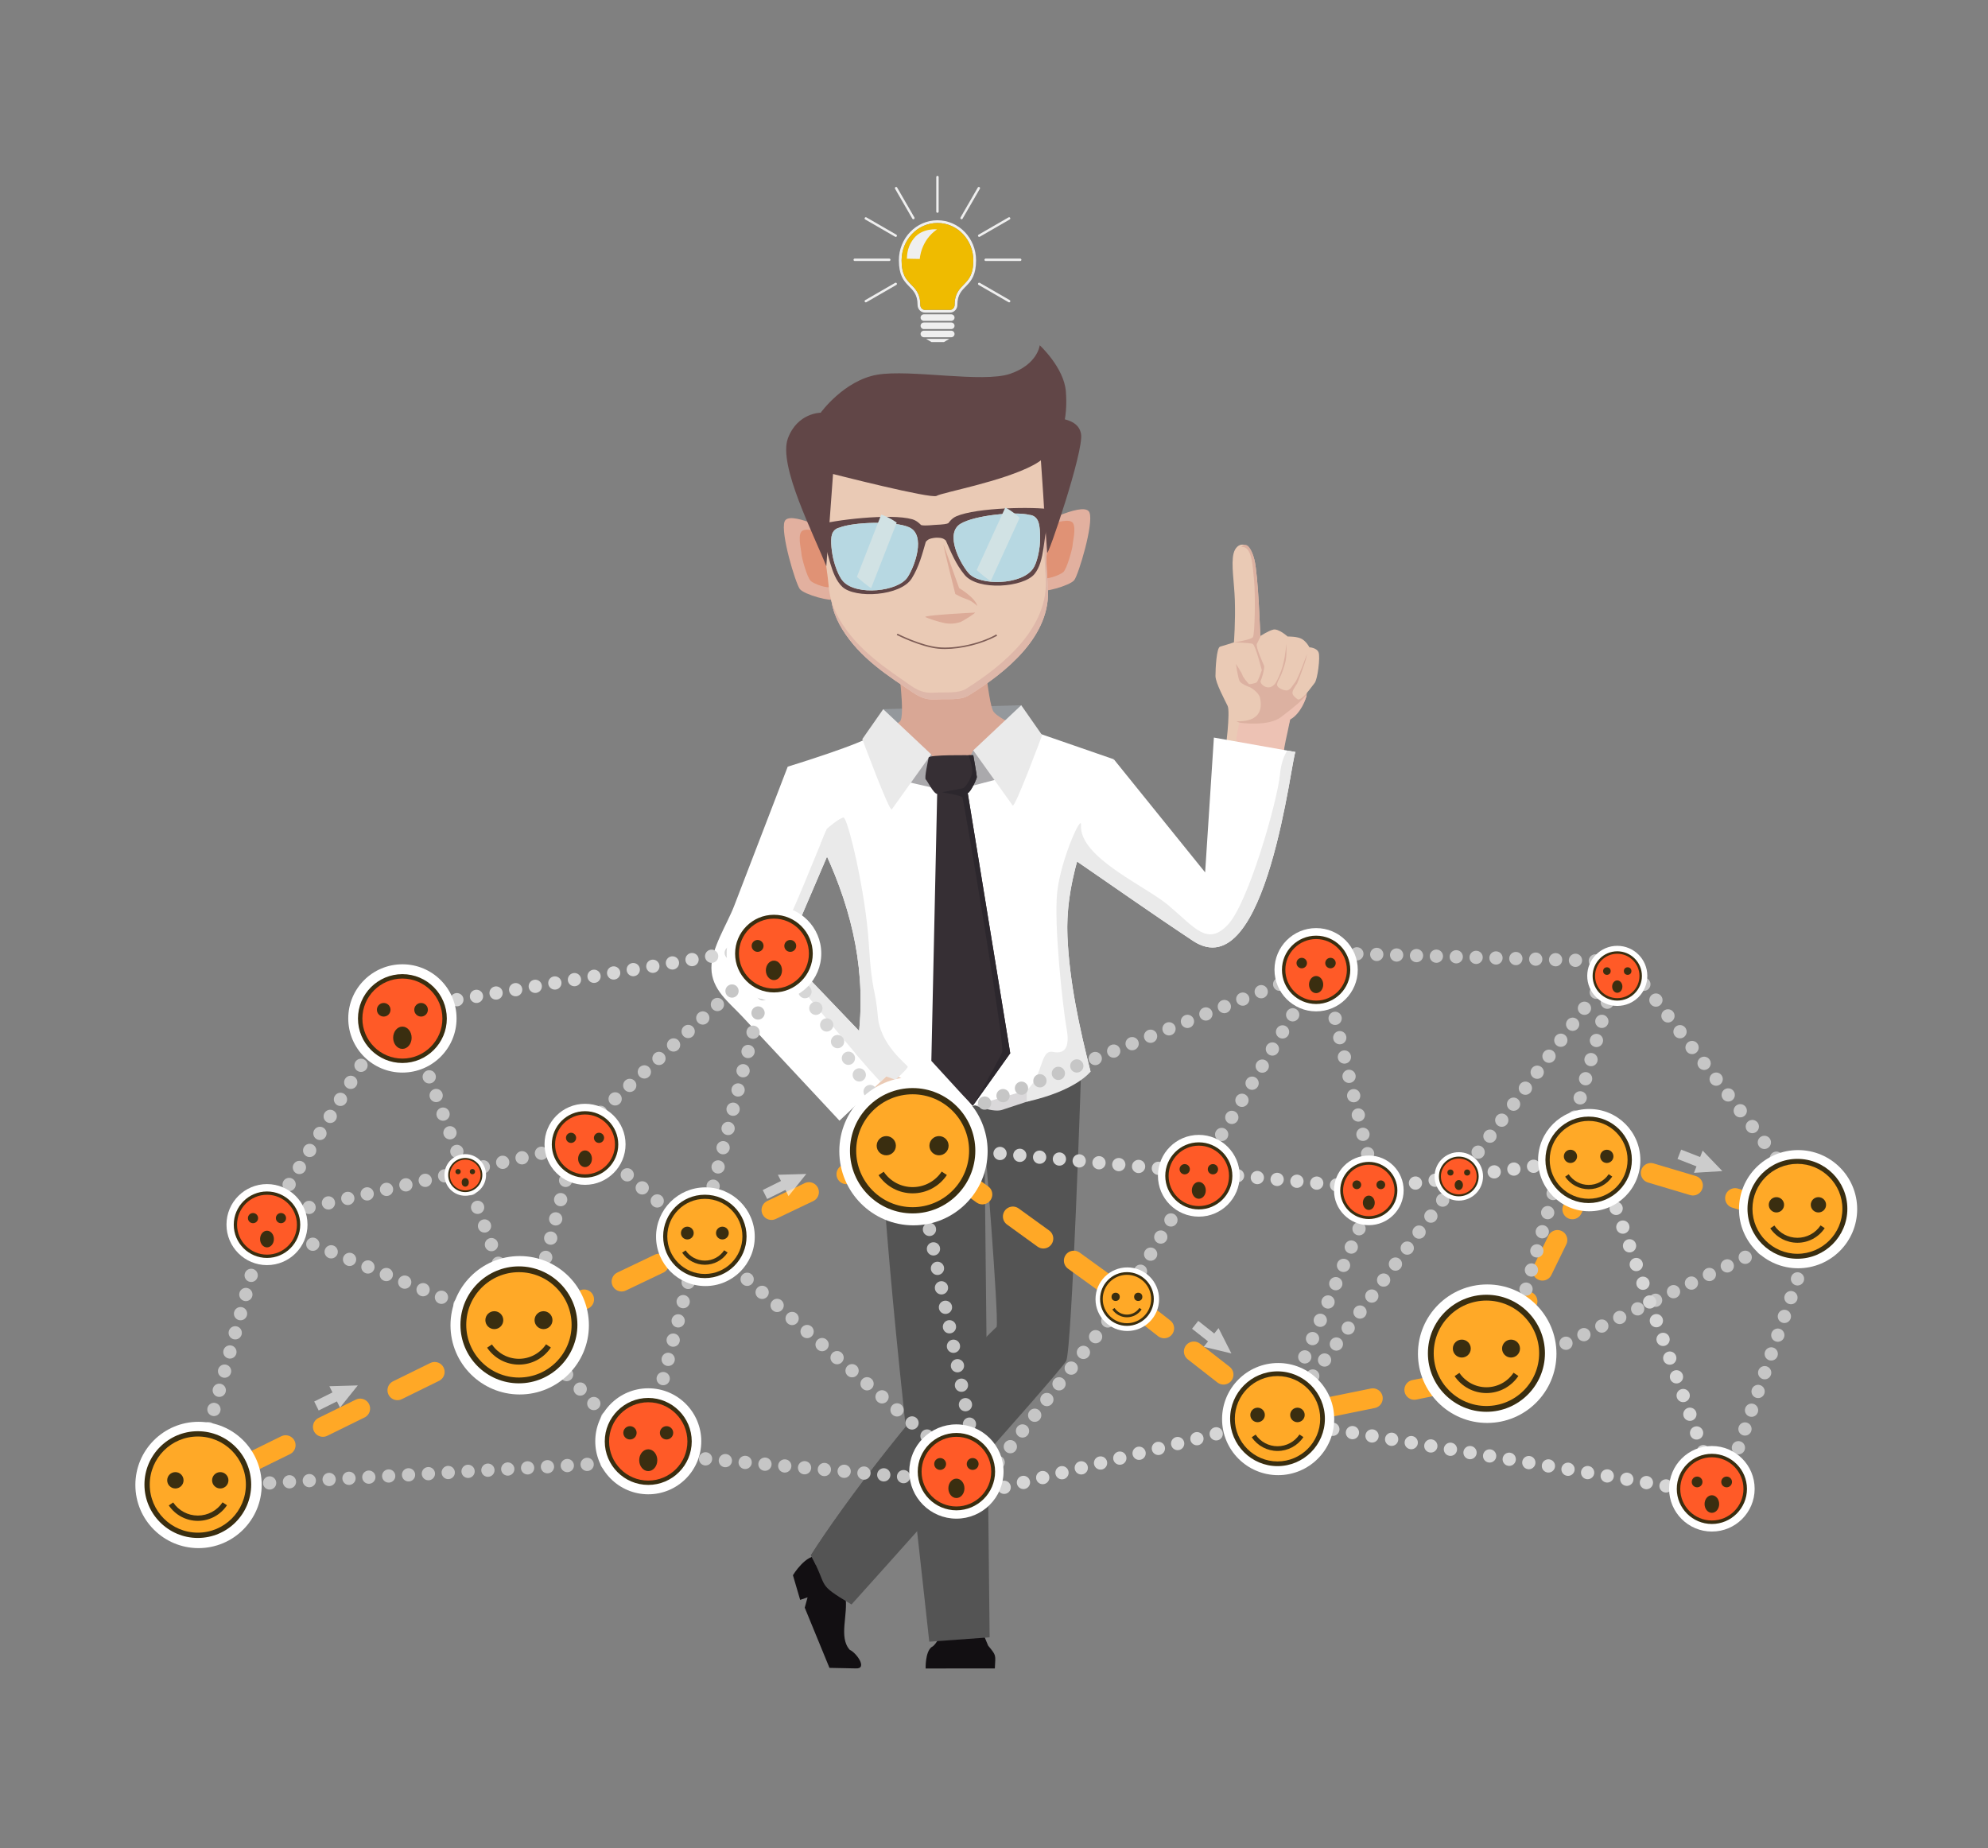 <?xml version="1.0" encoding="utf-8"?>
<!-- Generator: Adobe Illustrator 17.0.0, SVG Export Plug-In . SVG Version: 6.00 Build 0)  -->
<!DOCTYPE svg PUBLIC "-//W3C//DTD SVG 1.1//EN" "http://www.w3.org/Graphics/SVG/1.1/DTD/svg11.dtd">
<svg version="1.1" id="Слой_1" xmlns="http://www.w3.org/2000/svg" xmlns:xlink="http://www.w3.org/1999/xlink" x="0px" y="0px"
	 width="600px" height="557.855px" viewBox="0 0 600 557.855" enable-background="new 0 0 600 557.855" xml:space="preserve">
<rect x="0" y="0" width="600" height="557.855" fill="#808080" stroke="none"/>
<g>
	<g>
		<path fill="#EFEFEF" d="M282.938,66.483c6.432,0,11.646,5.408,11.646,12.078c0,8.788-5.64,6.992-5.64,13.448
			c0,1.287-0.998,2.34-2.218,2.34h-7.577c-1.22,0-2.219-1.053-2.219-2.34c0-6.457-5.64-4.661-5.64-13.448
			C271.291,71.891,276.505,66.483,282.938,66.483L282.938,66.483z M272.114,78.561c0,1.833,0.239,3.739,1.216,5.33
			c0.688,1.122,1.632,1.9,2.494,2.865c1.407,1.576,1.931,3.138,1.931,5.254c0,0.78,0.585,1.517,1.395,1.517h7.576
			c0.811,0,1.395-0.737,1.395-1.517c0-2.116,0.524-3.678,1.931-5.255c0.861-0.965,1.805-1.743,2.494-2.865
			c0.976-1.59,1.216-3.496,1.216-5.33c0-6.038-4.68-11.255-10.823-11.255C276.794,67.306,272.114,72.523,272.114,78.561z"/>
		<path fill="#EFEFEF" d="M287.098,94.866h-8.263c-0.545,0-0.991,0.445-0.991,0.991v0.001c0,0.545,0.445,0.991,0.991,0.991h8.263
			c0.545,0,0.991-0.445,0.991-0.991v-0.001C288.089,95.311,287.643,94.866,287.098,94.866z"/>
		<path fill="#EFEFEF" d="M287.098,97.335h-8.263c-0.545,0-0.991,0.445-0.991,0.991v0.001c0,0.545,0.445,0.991,0.991,0.991h8.263
			c0.545,0,0.991-0.445,0.991-0.991v-0.001C288.089,97.781,287.643,97.335,287.098,97.335z"/>
		<path fill="#EFEFEF" d="M287.098,99.805h-8.263c-0.545,0-0.991,0.445-0.991,0.991l0,0c0,0.545,0.445,0.991,0.991,0.991h8.263
			c0.545,0,0.991-0.445,0.991-0.991l0,0C288.089,100.25,287.643,99.805,287.098,99.805z"/>
		<polygon fill="#EFEFEF" points="281.131,103.251 279.514,102.268 283.012,102.268 286.511,102.268 284.894,103.251 		"/>
		<path fill="#EFBB00" d="M286.725,93.527h-7.576c-0.81,0-1.395-0.737-1.395-1.517c0-2.116-0.524-3.678-1.931-5.254
			c-0.861-0.965-1.805-1.743-2.494-2.865c-0.977-1.59-1.216-3.496-1.216-5.33c0-6.038,4.68-11.255,10.824-11.255
			c6.143,0,10.823,5.217,10.823,11.255c0,1.833-0.239,3.739-1.216,5.33c-0.689,1.122-1.633,1.9-2.494,2.865
			c-1.407,1.576-1.931,3.138-1.931,5.254C288.121,92.789,287.536,93.527,286.725,93.527z"/>
		<path fill="#EFEFEF" d="M282.811,69.228c-4.951,3.381-5.213,8.929-5.213,8.929s-4.195-0.068-3.943-0.082
			c0.253-0.013-0.364-2.982,2.184-6.155C278.387,68.747,282.811,69.228,282.811,69.228z"/>
		<path fill="#EFEFEF" d="M282.938,53.075L282.938,53.075c-0.199,0-0.361,0.162-0.361,0.36v10.432c0,0.199,0.162,0.36,0.361,0.36
			l0,0c0.198,0,0.36-0.162,0.36-0.36V53.435C283.298,53.236,283.136,53.075,282.938,53.075z"/>
		<path fill="#EFEFEF" d="M270.27,56.469L270.27,56.469c-0.172,0.099-0.232,0.321-0.133,0.493l5.216,9.034
			c0.1,0.172,0.321,0.232,0.493,0.132l0,0c0.171-0.099,0.231-0.321,0.132-0.492l-5.216-9.035
			C270.663,56.429,270.442,56.369,270.27,56.469z"/>
		<path fill="#EFEFEF" d="M260.996,65.742L260.996,65.742c-0.099,0.172-0.04,0.394,0.132,0.493l9.034,5.216
			c0.173,0.099,0.394,0.04,0.493-0.132l0,0c0.099-0.172,0.04-0.394-0.132-0.493l-9.034-5.216
			C261.317,65.51,261.096,65.57,260.996,65.742z"/>
		<path fill="#EFEFEF" d="M257.602,78.41L257.602,78.41c0,0.199,0.162,0.361,0.361,0.361h10.432c0.199,0,0.361-0.162,0.361-0.361
			l0,0c0-0.198-0.162-0.36-0.361-0.36h-10.432C257.764,78.049,257.602,78.211,257.602,78.41z"/>
		<path fill="#EFEFEF" d="M260.996,91.077L260.996,91.077c0.099,0.172,0.321,0.232,0.493,0.132l9.034-5.216
			c0.173-0.099,0.232-0.321,0.132-0.493l0,0c-0.1-0.172-0.321-0.231-0.493-0.132l-9.034,5.216
			C260.957,90.684,260.898,90.905,260.996,91.077z"/>
		<path fill="#EFEFEF" d="M295.605,56.469L295.605,56.469c-0.172-0.099-0.393-0.04-0.493,0.132l-5.216,9.035
			c-0.099,0.172-0.04,0.393,0.132,0.492l0,0c0.172,0.099,0.394,0.04,0.493-0.132l5.216-9.035
			C295.836,56.79,295.777,56.568,295.605,56.469z"/>
		<path fill="#EFEFEF" d="M304.879,65.742L304.879,65.742c-0.099-0.172-0.321-0.231-0.493-0.132l-9.035,5.216
			c-0.172,0.099-0.231,0.321-0.132,0.493l0,0c0.099,0.172,0.32,0.231,0.493,0.132l9.034-5.216
			C304.918,66.136,304.977,65.914,304.879,65.742z"/>
		<path fill="#EFEFEF" d="M308.273,78.41L308.273,78.41c0-0.198-0.162-0.36-0.361-0.36h-10.433c-0.198,0-0.36,0.162-0.36,0.36l0,0
			c0,0.198,0.162,0.36,0.36,0.36h10.433C308.111,78.77,308.273,78.609,308.273,78.41z"/>
		<path fill="#EFEFEF" d="M304.879,91.078L304.879,91.078c0.099-0.172,0.04-0.394-0.132-0.493l-9.034-5.216
			c-0.173-0.099-0.394-0.04-0.493,0.132l0,0c-0.099,0.172-0.04,0.393,0.132,0.493l9.035,5.216
			C304.558,91.309,304.779,91.249,304.879,91.078z"/>
	</g>
	<path fill="#120F12" d="M247.196,469.622c0,0,3.345,9.167,7.932,12.123c0.972,5.492-2.126,12.388,1.348,16.214
		c1.943,0.825,5.509,5.765,1.84,5.599l-7.979-0.165l-7.46-18.171l0.858-3.111l-2.24,0.755l-2.181-7.434
		C239.315,475.431,243.194,468.937,247.196,469.622z"/>
	<path fill="#545454" d="M326.264,324.273c0,0-2.73,83.019-4.476,86.474c-1.747,3.456-64.796,73.514-64.796,73.514
		c-10.979-6.578-6.752-4.735-12.265-14.858c9.366-14.744,32.717-46.447,56.078-68.942c0.639-3.898-3.71-57.256-3.71-57.256
		l-0.839-20.269l11.237-3.121L326.264,324.273z"/>
	<path fill="#545454" d="M246.184,472.249c-0.396-0.83-0.871-1.77-1.456-2.846c9.366-14.744,34.388-48.379,59.501-71.379
		c0.639-3.898-7.13-54.819-7.13-54.819l-0.073-1.748c0.009,0.001,1.654,0.123,3.567-0.791c1.918-0.916,3.084-1.75,3.084-1.75
		l-3.788,4.346l7.204,55.84c0,0-32.014,39.515-45.185,54.019C252.635,463.333,248.072,469.494,246.184,472.249z"/>
	<path fill="#120F12" d="M295.101,489.131l3.127,7.543c2.594,3.14,2.208,2.727,2.031,6.89l-20.892,0.017
		c0,0-0.163-4.948,1.786-6.458c2.034-0.823,4.629-8.165,4.629-8.165L295.101,489.131z"/>
	<path fill="#545454" d="M280.462,495.494l18.219-1.32l-1.586-150.968l2.793,0.057l-1.775-20.842l-2.217,1.206l-6.711-3.211
		l-24.235,10.538C267.515,383.999,274.742,442.593,280.462,495.494z"/>
	<path fill="#DAD8DA" d="M281.784,327.385c0.716,0.861,15.79,9.207,20.649,7.6l16.491-5.45c5.442-1.797,10.209-6.123,10.209-6.123
		s-20.82-6.065-21.681-5.921C306.591,317.635,281.784,327.385,281.784,327.385z"/>
	<path fill="#FFFFFF" d="M263.164,221.872c-1.496,2.176-25.312,9.49-25.422,9.524c0.531-0.163,10.226,23.579,11.293,25.876
		c8.401,18.082,12.558,36.686,9.918,56.815c-0.325,2.482-0.777,4.909-1.279,7.366l20.145,7.093l7.028,7.816l44.286-12.949
		c-3.36-13.214-6.375-27.086-6.964-40.772c-0.814-18.903,7.575-36.11,13.992-53.474l-30.181-10.446l-39.959,1.911L263.164,221.872z"
		/>
	<path fill="#EACAB5" d="M261.376,320.38c1.384,0.421,15.869,7.447,16.441,8.165c0.573,0.716,5.163,6.022,4.014,7.17
		c-1.147,1.147-11.042,11.759-12.045,10.468c-1.004-1.291-12.475-14.053-12.475-14.053L261.376,320.38z"/>
	<path fill="#DCB1A1" d="M281.833,335.715c0.209-0.208,0.224-0.557,0.112-0.988l-3.49-3.403c0,0,2.006,3.696,1.795,5.038
		c-0.212,1.343-9.715,6.578-10.586,6.471c-0.638-0.076-7.569-8.471-11.488-13.202l-0.864,2.499c0,0,11.472,12.762,12.475,14.053
		C270.791,347.475,280.686,336.861,281.833,335.715z"/>
	<path fill="#FFFFFF" d="M257.173,240.862l-19.432-9.467c-2.971,7.727-5.943,15.453-8.914,23.18
		c-2.412,6.273-4.824,12.546-7.237,18.818c-2.165,5.631-6.955,12.861-6.882,18.792c0.081,6.546,5.243,10.252,9.317,14.617
		c4.243,4.547,8.486,9.093,12.728,13.64c5.538,5.935,11.075,11.868,16.613,17.803l16.679-15.838l-33.007-34.516L257.173,240.862z"/>
	<path fill="#E2B09F" d="M252.713,161.275c-2.309-0.988-14.627-7.314-15.917-3.872s3.299,18.643,4.589,20.363
		c1.29,1.721,9.894,4.015,10.324,3.012C252.14,179.774,252.713,161.275,252.713,161.275z"/>
	<path fill="#E09275" d="M247.982,160.774c-0.932-0.287-5.306-1.792-6.239-0.144c-0.932,1.649,0.144,5.664,0.144,6.524
		c0,0.861,1.649,7.099,2.796,8.174c1.148,1.075,5.664,2.51,5.951,1.65C250.922,176.117,247.982,160.774,247.982,160.774z"/>
	<path fill="#E2B09F" d="M312.908,158.584c2.308-0.989,14.627-7.314,15.917-3.872c1.29,3.442-3.298,18.642-4.589,20.363
		c-1.29,1.72-9.894,4.015-10.324,3.011C313.481,177.082,312.908,158.584,312.908,158.584z"/>
	<path fill="#E09275" d="M317.639,158.082c0.932-0.287,5.306-1.792,6.238-0.143c0.932,1.649-0.144,5.664-0.144,6.524
		c0,0.861-1.649,7.099-2.796,8.175c-1.147,1.075-5.664,2.509-5.951,1.649C314.699,173.425,317.639,158.082,317.639,158.082z"/>
	<path fill="#94989C" d="M303.474,224.176c0.133-0.332,4.78-5.266,4.714-5.455c-0.067-0.189,0.028-5.87,0.028-5.87l-41.655,1.192
		l0.855,9.004L303.474,224.176z"/>
	<path fill="#D9A795" d="M270.289,194.949c0.861,5.449,3.015,21.389,1.296,22.823c-1.721,1.434-11.329,5.306-11.329,5.306
		s21.781,15.2,26.098,15.774c4.317,0.574,26.385-17.208,26.385-17.208s-11.185-4.303-12.905-6.882
		c-1.722-2.581-3.442-24.091-3.442-24.091L270.289,194.949z"/>
	<path fill="#EDC2B4" d="M315.375,134.461c0.292,14.174-0.223,28.601,0.879,42.729c1.151,14.746-12.649,25.772-23.925,32.723
		c-2.538,1.564-6.437,0.959-9.452,1.187c-4.49,0.339-6.333-1.416-9.795-3.724c-2.056-1.37-4.098-2.762-6.08-4.238
		c-3.941-2.934-7.675-6.204-10.664-10.126c-2.988-3.92-5.127-8.081-5.561-12.952c-0.337-3.782-1.025-7.561-1.535-11.325
		l-2.165-31.69L315.375,134.461z"/>
	<path fill="#DEB7A9" d="M315.375,134.461c0.292,14.174-0.223,28.601,0.879,42.729c1.151,14.746-12.649,25.772-23.925,32.723
		c-2.538,1.564-6.437,0.959-9.452,1.187c-4.49,0.339-6.333-1.416-9.795-3.724c-2.056-1.37-4.098-2.762-6.08-4.238
		c-3.941-2.934-7.675-6.204-10.664-10.126c-2.988-3.92-5.127-8.081-5.561-12.952c-0.337-3.782-1.025-7.561-1.535-11.325
		l-2.165-31.69L315.375,134.461z"/>
	<path fill="#EACAB5" d="M314.723,130.215c0.292,14.58-0.223,29.421,0.879,43.953c1.151,15.169-12.649,26.511-23.925,33.661
		c-2.538,1.609-6.437,0.986-9.453,1.221c-4.489,0.349-6.333-1.456-9.794-3.831c-2.055-1.41-4.098-2.841-6.08-4.36
		c-3.941-3.018-7.675-6.383-10.664-10.416c-2.988-4.032-5.127-8.313-5.562-13.324c-0.337-3.89-1.025-7.778-1.536-11.649
		l-2.165-32.598L314.723,130.215z"/>
	<path fill="#614647" d="M313.228,125.569c5.306,0.574,12.188,0.287,13.049,5.449c0.861,5.162-10.155,37.495-10.236,35.771
		C315.959,165.066,313.228,125.569,313.228,125.569z"/>
	<path fill="#614647" d="M249.391,170.914l2.03-27.85c0,0,29.683,7.6,31.26,6.597c1.578-1.004,19.934-4.302,29.255-9.32
		c9.321-5.019,10.326-15.057,9.752-22.227c-0.574-7.171-7.887-13.91-7.887-13.91s-0.573,5.736-8.891,8.604
		c-8.317,2.868-30.114-1.434-40.152,0.287c-10.039,1.721-17.065,11.471-17.065,11.471s-7.026-0.001-9.895,7.743
		C234.781,140.461,245.693,161.441,249.391,170.914z"/>
	<path fill="#614647" d="M277.983,158.462c-0.323-0.323-1.276-1.343-2.657-1.738c-6.485-1.859-23.933,0.258-28.513,1.734
		c-0.589,0.191-0.656,0.173-0.693,0.585c-0.037,0.411,0.103,2.813,0.319,3.164c0.218,0.351,1.149,0.44,2.043,1.586
		c1.603,2.054,2.024,9.869,5.757,13.336c3.867,3.59,17.564,2.814,20.925-2.536c2.222-3.534,3.182-7.365,4.253-11.061
		c0.738-0.867,1.42-0.977,2.034-1.104c0.382-0.079,0.718-0.113,0.917-0.128c0.199-0.011,0.537-0.023,0.926,0.004
		c0.627,0.045,1.317,0.063,2.164,0.824c1.554,3.521,3.016,7.189,5.688,10.396c4.043,4.855,17.722,3.8,21.077-0.273
		c3.239-3.933,2.615-11.736,3.931-13.984c0.734-1.254,1.645-1.466,1.814-1.843c0.169-0.378-0.013-2.776-0.105-3.179
		c-0.092-0.403-0.155-0.377-0.764-0.487c-4.735-0.853-22.309-0.628-28.49,2.077c-1.315,0.575-2.124,1.713-2.402,2.077
		c-0.514,0.24-1.367,0.393-4.097,0.515C279.39,158.67,278.525,158.631,277.983,158.462L277.983,158.462z M310.821,155.428
		c0,0,1.616,0.021,2.419,1.732s0.771,5.739,0.538,7.734c-0.233,1.996-0.883,5.139-2.003,6.742
		c-3.464,4.96-16.013,5.236-19.402,1.391c-2.609-2.961-7.329-11.955-2.491-14.931C294.029,155.548,306.342,154.26,310.821,155.428
		L310.821,155.428z M253.26,159.276c4.283-1.754,16.658-2.115,21.107-0.141c5.191,2.304,1.709,11.847-0.481,15.129
		c-2.846,4.262-15.32,5.658-19.414,1.204c-1.323-1.44-2.386-4.469-2.883-6.416c-0.496-1.947-1.064-5.934-0.495-7.737
		C251.662,159.512,253.26,159.276,253.26,159.276z"/>
	<path fill="#B7D8E2" d="M273.886,174.264c2.191-3.282,5.673-12.824,0.481-15.128c-4.448-1.975-16.824-1.614-21.107,0.141
		c0,0-1.195,0.177-1.885,1.388c-0.109,0.191-0.206,0.406-0.282,0.651c-0.568,1.803-0.001,5.791,0.496,7.738
		c0.179,0.706,0.434,1.555,0.749,2.418c0.553,1.517,1.29,3.08,2.133,3.997C258.566,179.922,271.04,178.526,273.886,174.264z"/>
	<path fill="#B7D8E2" d="M289.883,158.097c-4.837,2.975-0.118,11.969,2.491,14.93c3.389,3.846,15.938,3.569,19.402-1.391
		c0.64-0.916,1.127-2.335,1.47-3.755c0.257-1.066,0.435-2.131,0.534-2.987c0.191-1.639,0.246-4.649-0.184-6.62
		c-0.093-0.43-0.211-0.809-0.354-1.115c-0.804-1.712-2.419-1.733-2.419-1.733C306.342,154.26,294.029,155.548,289.883,158.097z"/>
	<path fill="#AAA9AC" d="M301.99,227.802c-1.148-0.287-8.256-1.327-8.256-1.327l-6.453,12.299l14.566-3.801L301.99,227.802z"/>
	<path fill="#AAA9AC" d="M272.965,231.574c1.348-1.191,8.081-3.907,8.081-3.907l5.307,11.186l-14.477-3.308L272.965,231.574z"/>
	<path fill="#EAEAEA" d="M266.563,214.043l14.483,13.623L269.145,244.3c-0.665,0.929-8.89-21.222-8.89-21.222L266.563,214.043z"/>
	<path fill="#EAEAEA" d="M308.217,212.851l-14.483,13.623l11.903,16.634c0.665,0.929,8.89-21.222,8.89-21.222L308.217,212.851z"/>
	<path fill="#EACAB5" d="M372.413,193.88c0-0.187,0.489-6.179,0.275-12.781c-0.17-5.244-1.19-10.91-0.372-14.095
		c0.909-3.537,4.775-4.063,6.266,1.902c1.193,4.777,1.79,23.084,1.79,23.084s2.315-1.564,3.907-1.962
		c1.592-0.398,4.351,2.09,4.351,2.09s3.024-0.08,4.394,0.791c1.369,0.871,2.174,2.463,2.174,2.463s2.288,0.099,2.786,1.592
		c0.497,1.492-0.299,7.96-1.194,9.154c-0.896,1.194-2.396,3.083-2.396,3.083c-0.19,3.768-6.039,6.439-6.039,6.439l-2.359,10.483
		c0,0-17.164,2.88-16.567,1.686c0.596-1.194,1.89-13.034,1.095-14.725c-0.796-1.692-3.681-6.964-3.681-9.055
		c0-2.089,0.299-8.558,1.393-8.855C369.331,194.875,372.413,193.88,372.413,193.88z"/>
	<path fill="#DCB1A1" d="M374.623,165.081c1.15-1.425,2.834-0.677,3.959,3.825c1.194,4.777,1.79,23.084,1.79,23.084
		s0.08-0.059,0.222-0.158c-0.005,0.01-0.808,1.557-1.254,2.5c-0.447,0.945,1.99,6.07,2.188,6.666
		c0.199,0.597-0.651,3.737-1.047,4.518c-0.396,0.781,2.156,3.286,4.185,1.025c0.785-0.875,1.958-3.598,2.528-5.772
		c0.903-3.443,1.001-6.537,1.001-6.537s0.247,2.917-0.15,5.107c-0.192,1.059-0.985,3.663-1.764,5.124
		c-0.966,1.811-0.869,2.087-0.818,2.395c0.098,0.596,1.474,1.431,2.718,1.531c1.244,0.099,1.848-1.467,2.699-2.465
		c0.851-0.999,3.532-8.258,3.631-8.706c0.099-0.447-0.099,0.249-0.298,1.393c-0.199,1.145-2.488,7.214-2.736,7.711
		c-0.126,0.255-1.22,1.602-1.392,2.615c-0.163,0.963,1.189,1.845,1.528,2.112c0.697,0.546,2.78-1.846,2.78-1.846
		c-0.19,3.768-4.534,6.152-4.534,6.152l-2.788,10.338c0,0-1.796,2.05-3.54,2.208l-1.506-1.792c-0.278-0.331,1.066-6.532,1.066-6.532
		c-1.14-1.794-6.09,0.208-9.898-1.873c-0.284-0.155,8.897,1.156,7.089-7.106c-0.348-1.592-2.785-3.134-3.184-3.233
		c-0.398-0.099-2.338-0.945-2.886-1.642c-0.547-0.697-1.195-5.373-1.195-5.373s1.939,3.027,1.988,3.474
		c0.049,0.448,1.744,2.546,1.992,2.645c0.249,0.099,1.79-0.248,2.238-0.496c0.447-0.249,1.592-3.681,1.592-3.681
		s-1.891-7.612-2.787-7.96c-0.895-0.349-5.629-0.449-5.629-0.449s5.132-0.744,5.729-1.591c0.596-0.846,0.784-12.884,0.348-17.163
		C378.052,170.845,377.928,164.712,374.623,165.081z"/>
	<path fill="#EDC2B4" d="M374.064,218.105c0.861,0.143,8.866,1.171,12.594-1.697c3.728-2.868,6.246-4.846,7.698-6.824
		c0.035,1.066-1.821,5.907-4.984,7.583c-0.898,4.728-2.07,8.996-1.779,9.599c0.52,1.073-14.45-2.149-14.486-3.259
		C373.071,222.394,374.064,218.105,374.064,218.105z"/>
	<path fill="#FFFFFF" d="M321.882,257.832c12.706,8.696,25.283,17.584,38.111,26.099c22.497,14.933,29.908-56.914,31.02-56.95
		l-24.648-4.369l-2.642,40.692l-27.561-34.138L321.882,257.832z"/>
	<polygon fill="#362F34" points="283.7,233.26 282.848,239.632 281.092,320.187 293.568,333.81 304.897,317.893 292.072,239.358 	
		"/>
	<path fill="#362F34" d="M293.747,227.944c-1.362,0-13.336-0.215-13.479,0.717c-0.143,0.932-1.362,6.167-0.86,6.596
		c0.502,0.43,2.275,4.208,3.442,4.375c1.167,0.167,8.349-0.042,9.224-0.273c0.875-0.23,2.75-4.316,2.75-4.817
		C294.823,234.039,293.747,227.944,293.747,227.944z"/>
	<path fill="#DCAB98" d="M284.743,164.307c0,0.861,3.586,14.986,3.586,14.986c3.833,2.15,3.726,1.029,6.633,3.585
		c-0.665-2.568-5.485-5.378-5.485-5.378L284.743,164.307z"/>
	<path fill="#DCAB98" d="M279.296,186.246c0.502,0.286,3.945,1.506,6.095,1.864c2.151,0.358,3.8-0.144,4.446-0.359
		c0.645-0.214,4.947-2.867,4.374-2.867s-6.649,0.393-6.649,0.393C289.847,185.136,278.478,185.779,279.296,186.246z"/>
	<g>
		<path fill="#7F5E57" d="M285.214,195.884c-0.715,0-1.405-0.032-2.06-0.097c-5.336-0.531-12.199-4.003-12.268-4.038
			c-0.454,0.126-0.025-0.712,0.201-0.394c0.069,0.034,6.857,3.47,12.111,3.992c5.093,0.508,12.337-1.051,17.224-3.703
			c0.235-0.511,0.791,0.48,0.211,0.388C296.305,194.382,290.149,195.884,285.214,195.884z"/>
	</g>
	<path fill="#2C272D" d="M304.897,317.893l-12.824-78.535c0.433-0.114,1.112-1.174,1.687-2.276c0.438-0.841,0.816-1.705,0.979-2.193
		c0.054-0.164,0.084-0.285,0.084-0.348c0-0.502-1.076-6.596-1.076-6.596c-0.147,0-0.416-0.003-0.781-0.005
		c-0.195-0.003-0.416-0.004-0.661-0.006c0.089,0.234,0.179,0.487,0.27,0.749c0.528,1.546,1.024,3.495,0.841,4.547
		c-0.176,1.003-0.855,2.415-1.539,3.422c-0.452,0.667-0.906,1.158-1.217,1.239c-0.011,0.004-0.025,0.006-0.039,0.01
		c-0.095,0.025-0.24,0.055-0.423,0.093c-0.369,0.076-0.896,0.177-1.485,0.289c-0.415,0.078-0.859,0.162-1.304,0.242
		c-0.379,0.07-0.759,0.139-1.115,0.205c-0.09,0.017-0.179,0.033-0.266,0.048c-0.01,0.002-0.019,0.004-0.027,0.005
		c-1.02,0.184-1.797,0.323-1.797,0.323s1.492,0.234,3.021,0.547c1.495,0.306,3.024,0.685,3.231,0.995
		c0.417,0.625,12.837,74.669,12.042,76.822c-0.147,0.399-0.547,1.21-1.1,2.27c-0.322,0.618-0.699,1.321-1.107,2.075
		c-0.594,1.097-1.257,2.301-1.931,3.51c-0.631,1.135-1.27,2.275-1.868,3.334c-1.233,2.188-2.286,4.034-2.717,4.787
		c-0.134,0.235-0.208,0.364-0.208,0.364l0.248-0.349l2.719-3.818l1.96-2.754l4.057-5.702l1.845-2.592L304.897,317.893z"/>
	<g>
		<g>
			<g>
				<defs>
					<path id="SVGID_1_" d="M270.523,177.29c3.236-2.258,9.955-9.876,5.96-13.913c-3.423-3.46-15.081-7.632-19.708-7.558
						c0,0-1.177-0.271-2.261,0.606c-0.171,0.138-0.339,0.303-0.5,0.503c-1.186,1.472-2.11,5.392-2.357,7.387
						c-0.09,0.723-0.162,1.606-0.183,2.525c-0.038,1.614,0.08,3.338,0.53,4.499C254.195,176.978,266.32,180.223,270.523,177.29z"/>
				</defs>
				<clipPath id="SVGID_2_">
					<use xlink:href="#SVGID_1_"  overflow="visible"/>
				</clipPath>
				
					<rect x="261.575" y="147.869" transform="matrix(-0.931 -0.364 0.364 -0.931 449.446 418.497)" clip-path="url(#SVGID_2_)" fill="#D1E2E4" width="5.236" height="37.98"/>
			</g>
		</g>
	</g>
	<g>
		<g>
			<g>
				<defs>
					<path id="SVGID_3_" d="M293.665,154.138c-5.637,0.692-5.087,10.835-3.947,14.612c1.481,4.907,13.007,9.877,18.221,6.809
						c0.964-0.567,1.996-1.654,2.899-2.803c0.677-0.862,1.282-1.757,1.728-2.493c0.856-1.411,2.158-4.125,2.587-6.096
						c0.094-0.429,0.145-0.823,0.142-1.161c-0.018-1.891-1.479-2.583-1.479-2.583C310.229,157.497,298.496,153.545,293.665,154.138z
						"/>
				</defs>
				<clipPath id="SVGID_4_">
					<use xlink:href="#SVGID_3_"  overflow="visible"/>
				</clipPath>
				
					<rect x="298.232" y="145.819" transform="matrix(-0.909 -0.416 0.416 -0.909 505.841 439.857)" clip-path="url(#SVGID_4_)" fill="#D1E2E4" width="5.236" height="37.979"/>
			</g>
		</g>
	</g>
	<g>
		<polygon fill="#CECCCF" points="293.568,333.811 293.569,333.81 293.568,333.81 		"/>
		<path fill="#EAEAEA" d="M388.524,226.54c-0.952,1.451-1.89,3.732-2.229,7.267c-0.777,8.114-9.562,38.84-15.73,45.318
			c-6.169,6.477-9.87,0.925-17.889-5.86c-6.891-5.831-27.011-14.468-26.412-24.23c0.22-3.581-5.973,10.043-7.151,19.913
			c-1.178,9.87,1.795,36.086,2.769,41.33c0.975,5.243-0.049,8.019-4.058,7.212c-4.01-0.808-2.776,6.976-7.944,11.553v3.483
			c15.189-3.411,19.253-9.112,19.253-9.112c-3.36-13.214-6.375-27.086-6.964-40.772c-0.336-7.783,0.894-15.278,2.9-22.615
			c11.624,7.995,23.171,16.103,34.925,23.905c22.497,14.933,29.908-56.914,31.02-56.95
			C391.013,226.981,390.052,226.811,388.524,226.54z"/>
	</g>
	<path fill="#EAEAEA" d="M270.044,322.407l-33.007-34.516l17.593-41.089c-1.216-0.006-5.052,3.378-5.052,3.378
		c-1.353,2.707-11.731,29.483-14.665,33.355c-2.932,3.871-5.783,4.489-5.783,4.489s3.302,0.06,7.136,3.895
		c3.24,3.24,22.9,27.729,29.471,34.576L270.044,322.407z"/>
	<path fill="#EAEAEA" d="M264.95,306.81c-0.707-8.574-1.827-6.958-2.737-21.99c-0.946-15.625-6.367-38.013-7.583-38.018
		c-1.216-0.006-5.052,3.378-5.052,3.378c-0.272,0.546-0.915,2.078-1.786,4.193c0.611,1.449,1.057,2.5,1.242,2.898
		c8.401,18.082,12.558,36.686,9.919,56.815c-0.177,1.342-0.394,2.669-0.631,3.992c1.622,1.911,3.137,3.671,4.462,5.173l7.491,2.638
		c1.778-1.648,3.809-3.544,3.668-3.964C273.72,321.248,265.657,315.385,264.95,306.81z"/>
	<g>
		<g>
			<g>
				
					<line fill="none" stroke="#FFA826" stroke-width="6" stroke-linecap="round" stroke-linejoin="round" x1="60.555" y1="448.795" x2="65.219" y2="446.502"/>
				
					<polyline fill="none" stroke="#FFA826" stroke-width="6" stroke-linecap="round" stroke-linejoin="round" stroke-dasharray="12.532,12.532" points="
					74.96,441.714 156.278,401.738 265.518,349.604 				"/>
				<polyline fill="none" stroke="#FFA826" stroke-width="6" stroke-linecap="round" stroke-linejoin="round" points="
					270.416,347.266 275.105,345.028 279.316,348.075 				"/>
				
					<polyline fill="none" stroke="#FFA826" stroke-width="6" stroke-linecap="round" stroke-linejoin="round" stroke-dasharray="11.359,11.359" points="
					287.285,353.843 339.063,391.312 377.869,421.598 				"/>
				<polyline fill="none" stroke="#FFA826" stroke-width="6" stroke-linecap="round" stroke-linejoin="round" points="
					381.746,424.625 385.843,427.822 390.935,426.786 				"/>
				
					<line fill="none" stroke="#FFA826" stroke-width="6" stroke-linecap="round" stroke-linejoin="round" stroke-dasharray="12.791,12.791" x1="401.791" y1="424.576" x2="439.787" y2="416.843"/>
				<polyline fill="none" stroke="#FFA826" stroke-width="6" stroke-linecap="round" stroke-linejoin="round" points="
					445.215,415.738 450.307,414.702 452.586,410.031 				"/>
				
					<line fill="none" stroke="#FFA826" stroke-width="6" stroke-linecap="round" stroke-linejoin="round" stroke-dasharray="10.297,10.297" x1="456.494" y1="402.015" x2="477.996" y2="357.93"/>
				<polyline fill="none" stroke="#FFA826" stroke-width="6" stroke-linecap="round" stroke-linejoin="round" points="
					479.951,353.922 482.229,349.252 487.209,350.736 				"/>
				
					<line fill="none" stroke="#FFA826" stroke-width="6" stroke-linecap="round" stroke-linejoin="round" stroke-dasharray="13.272,13.272" x1="498.225" y1="354.022" x2="536.779" y2="365.52"/>
				
					<line fill="none" stroke="#FFA826" stroke-width="6" stroke-linecap="round" stroke-linejoin="round" x1="542.286" y1="367.163" x2="547.267" y2="368.649"/>
			</g>
		</g>
		
			<polyline fill="none" stroke="#C6C6C6" stroke-width="4" stroke-linecap="round" stroke-miterlimit="10" stroke-dasharray="0,6" points="
			58.15,448.519 80.142,369.306 120.906,301.709 158.56,403.26 174.385,342.059 233.525,287.484 194.311,438.631 296.277,447.789 
			274.563,342.025 399.23,291.827 415.289,358.76 384.862,430.644 488.529,290.337 453.323,414.67 548.43,369.063 520.476,448.93 		
			"/>
		
			<polyline fill="none" stroke="#C6C6C6" stroke-width="4" stroke-linecap="round" stroke-miterlimit="10" stroke-dasharray="0,6" points="
			550.689,368.649 490.976,290.299 401.216,287.636 338.461,393.371 296.277,447.789 177.957,344.687 76.787,368.268 
			157.728,401.634 		"/>
		
			<polyline fill="none" stroke="#D6D6D6" stroke-width="4" stroke-linecap="round" stroke-miterlimit="10" stroke-dasharray="0,6" points="
			120.146,304.751 233.867,285.354 273.042,345.448 415.289,358.76 482.229,349.252 518.742,451.182 384.482,428.362 
			297.003,450.421 		"/>
		
			<polyline fill="none" stroke="#C6C6C6" stroke-width="4" stroke-linecap="round" stroke-miterlimit="10" stroke-dasharray="0,6" points="
			158.687,401.738 195.453,440.913 60.555,448.795 		"/>
		<g>
			<circle fill="#FFFFFF" cx="59.918" cy="448.189" r="19.062"/>
			<g>
				<circle fill="#FFA927" cx="59.704" cy="448.074" r="15.309"/>
				<g>
					<g>
						<path fill="#3A2E10" d="M59.704,464.183c-8.883,0-16.109-7.227-16.109-16.109c0-8.883,7.226-16.109,16.109-16.109
							s16.109,7.226,16.109,16.109S68.586,464.183,59.704,464.183z M59.704,433.564c-8.001,0-14.51,6.509-14.51,14.51
							c0,8.001,6.509,14.51,14.51,14.51s14.51-6.509,14.51-14.51C74.214,440.073,67.704,433.564,59.704,433.564z"/>
					</g>
				</g>
				<g>
					<g>
						<path fill="#3A2E10" d="M59.706,459.023c-3.516,0-6.793-1.742-8.763-4.659l1.325-0.895c1.673,2.476,4.453,3.955,7.438,3.955
							c3.004,0,5.796-1.494,7.467-3.997l1.33,0.888C66.535,457.264,63.246,459.023,59.706,459.023z"/>
					</g>
				</g>
				<circle fill="#3A2E10" cx="52.929" cy="446.781" r="2.468"/>
				<circle fill="#3A2E10" cx="66.479" cy="446.781" r="2.468"/>
			</g>
		</g>
		<g>
			<circle fill="#FFFFFF" cx="156.851" cy="399.99" r="20.886"/>
			<g>
				<circle fill="#FFA927" cx="156.616" cy="399.865" r="16.775"/>
				<g>
					<g>
						<path fill="#3A2E10" d="M156.616,417.515c-9.732,0-17.65-7.918-17.65-17.65c0-9.732,7.918-17.65,17.65-17.65
							c9.732,0,17.65,7.918,17.65,17.65C174.266,409.597,166.349,417.515,156.616,417.515z M156.616,383.966
							c-8.767,0-15.898,7.132-15.898,15.898c0,8.767,7.131,15.898,15.898,15.898s15.898-7.132,15.898-15.898
							C172.514,391.098,165.382,383.966,156.616,383.966z"/>
					</g>
				</g>
				<g>
					<g>
						<path fill="#3A2E10" d="M156.619,411.862c-3.853,0-7.442-1.908-9.602-5.105l1.452-0.98c1.833,2.714,4.88,4.333,8.15,4.333
							c3.293,0,6.351-1.637,8.181-4.38l1.458,0.973C164.101,409.934,160.498,411.862,156.619,411.862z"/>
					</g>
				</g>
				<circle fill="#3A2E10" cx="149.193" cy="398.448" r="2.704"/>
				<circle fill="#3A2E10" cx="164.04" cy="398.448" r="2.704"/>
			</g>
		</g>
		<g>
			<circle fill="#FFFFFF" cx="212.9" cy="373.261" r="14.893"/>
			<g>
				<circle fill="#FFA927" cx="212.732" cy="373.171" r="11.961"/>
				<g>
					<g>
						<path fill="#3A2E10" d="M212.732,385.757c-6.939,0-12.585-5.646-12.585-12.585c0-6.94,5.646-12.585,12.585-12.585
							c6.94,0,12.585,5.646,12.585,12.585S219.673,385.757,212.732,385.757z M212.732,361.835c-6.251,0-11.336,5.086-11.336,11.336
							s5.085,11.336,11.336,11.336c6.251,0,11.336-5.086,11.336-11.336S218.983,361.835,212.732,361.835z"/>
					</g>
				</g>
				<g>
					<g>
						<path fill="#3A2E10" d="M212.734,381.726c-2.747,0-5.307-1.361-6.847-3.64l1.035-0.699c1.307,1.935,3.479,3.09,5.812,3.09
							c2.348,0,4.529-1.168,5.833-3.123l1.039,0.694C218.069,380.35,215.501,381.726,212.734,381.726z"/>
					</g>
				</g>
				<circle fill="#3A2E10" cx="207.44" cy="372.161" r="1.928"/>
				<circle fill="#3A2E10" cx="218.026" cy="372.161" r="1.928"/>
			</g>
		</g>
		<g>
			<circle fill="#FFFFFF" cx="275.697" cy="347.447" r="22.383"/>
			<g>
				<circle fill="#FFA927" cx="275.445" cy="347.313" r="17.976"/>
				<g>
					<g>
						<path fill="#3A2E10" d="M275.445,366.229c-10.43,0-18.915-8.485-18.915-18.915s8.485-18.915,18.915-18.915
							c10.43,0,18.916,8.485,18.916,18.915S285.875,366.229,275.445,366.229z M275.445,330.276c-9.395,0-17.037,7.643-17.037,17.038
							c0,9.395,7.642,17.038,17.037,17.038c9.395,0,17.038-7.643,17.038-17.038C292.483,337.919,284.84,330.276,275.445,330.276z"/>
					</g>
				</g>
				<g>
					<g>
						<path fill="#3A2E10" d="M275.448,360.17c-4.129,0-7.976-2.045-10.29-5.47l1.556-1.051c1.964,2.908,5.229,4.644,8.734,4.644
							c3.529,0,6.806-1.755,8.768-4.693l1.562,1.042C283.467,358.104,279.605,360.17,275.448,360.17z"/>
					</g>
				</g>
				<circle fill="#3A2E10" cx="267.49" cy="345.795" r="2.898"/>
				<circle fill="#3A2E10" cx="283.4" cy="345.795" r="2.898"/>
			</g>
		</g>
		<g>
			<circle fill="#FFFFFF" cx="385.757" cy="428.305" r="16.923"/>
			<g>
				<circle fill="#FFA927" cx="385.567" cy="428.203" r="13.592"/>
				<g>
					<g>
						<path fill="#3A2E10" d="M385.567,442.504c-7.886,0-14.301-6.415-14.301-14.302c0-7.886,6.415-14.302,14.301-14.302
							c7.886,0,14.302,6.415,14.302,14.302C399.869,436.089,393.453,442.504,385.567,442.504z M385.567,415.321
							c-7.103,0-12.881,5.779-12.881,12.882c0,7.103,5.779,12.881,12.881,12.881c7.103,0,12.882-5.779,12.882-12.881
							C398.449,421.1,392.671,415.321,385.567,415.321z"/>
					</g>
				</g>
				<g>
					<g>
						<path fill="#3A2E10" d="M385.569,437.924c-3.122,0-6.031-1.546-7.78-4.137l1.176-0.795c1.485,2.199,3.954,3.511,6.604,3.511
							c2.668,0,5.146-1.327,6.629-3.549l1.18,0.788C391.632,436.361,388.712,437.924,385.569,437.924z"/>
					</g>
				</g>
				<circle fill="#3A2E10" cx="379.553" cy="427.055" r="2.191"/>
				<circle fill="#3A2E10" cx="391.582" cy="427.055" r="2.191"/>
			</g>
		</g>
		<g>
			<circle fill="#FFFFFF" cx="479.642" cy="350.15" r="15.436"/>
			<g>
				<circle fill="#FFA927" cx="479.469" cy="350.057" r="12.397"/>
				<g>
					<g>
						<path fill="#3A2E10" d="M479.469,363.102c-7.193,0-13.045-5.852-13.045-13.045c0-7.193,5.852-13.045,13.045-13.045
							c7.193,0,13.045,5.852,13.045,13.045C492.514,357.25,486.662,363.102,479.469,363.102z M479.469,338.307
							c-6.479,0-11.75,5.271-11.75,11.75s5.271,11.75,11.75,11.75c6.479,0,11.75-5.271,11.75-11.75S485.948,338.307,479.469,338.307
							z"/>
					</g>
				</g>
				<g>
					<g>
						<path fill="#3A2E10" d="M479.471,358.924c-2.848,0-5.501-1.41-7.097-3.773l1.073-0.725c1.355,2.006,3.606,3.203,6.024,3.203
							c2.434,0,4.694-1.21,6.046-3.237l1.077,0.719C485.001,357.499,482.338,358.924,479.471,358.924z"/>
					</g>
				</g>
				<circle fill="#3A2E10" cx="473.982" cy="349.01" r="1.998"/>
				<circle fill="#3A2E10" cx="484.955" cy="349.01" r="1.998"/>
			</g>
		</g>
		<g>
			<circle fill="#FFFFFF" cx="340.231" cy="392.122" r="9.595"/>
			<g>
				<circle fill="#FFA927" cx="340.123" cy="392.064" r="7.706"/>
				<g>
					<g>
						<path fill="#3A2E10" d="M340.123,400.173c-4.471,0-8.108-3.638-8.108-8.108s3.638-8.108,8.108-8.108s8.108,3.638,8.108,8.108
							S344.593,400.173,340.123,400.173z M340.123,384.761c-4.027,0-7.303,3.276-7.303,7.304c0,4.027,3.276,7.304,7.303,7.304
							c4.026,0,7.304-3.276,7.304-7.304S344.15,384.761,340.123,384.761z"/>
					</g>
				</g>
				<g>
					<g>
						<path fill="#3A2E10" d="M340.123,397.575c-1.77,0-3.419-0.876-4.411-2.345l0.667-0.45c0.842,1.246,2.241,1.991,3.744,1.991
							c1.512,0,2.918-0.752,3.758-2.012l0.67,0.447C343.561,396.689,341.906,397.575,340.123,397.575z"/>
					</g>
				</g>
				<circle fill="#3A2E10" cx="336.713" cy="391.413" r="1.242"/>
				<circle fill="#3A2E10" cx="343.532" cy="391.413" r="1.242"/>
			</g>
		</g>
		<g>
			<circle fill="#FFFFFF" cx="542.683" cy="364.949" r="17.833"/>
			<g>
				<circle fill="#FFA927" cx="542.482" cy="364.842" r="14.323"/>
				<g>
					<g>
						<path fill="#3A2E10" d="M542.482,379.912c-8.31,0-15.07-6.761-15.07-15.071c0-8.31,6.761-15.07,15.07-15.07
							c8.31,0,15.071,6.761,15.071,15.07C557.553,373.151,550.792,379.912,542.482,379.912z M542.482,351.268
							c-7.485,0-13.574,6.09-13.574,13.574c0,7.485,6.09,13.574,13.574,13.574s13.574-6.09,13.574-13.574
							C556.057,357.357,549.967,351.268,542.482,351.268z"/>
					</g>
				</g>
				<g>
					<g>
						<path fill="#3A2E10" d="M542.484,375.085c-3.289,0-6.355-1.629-8.198-4.359l1.239-0.838c1.565,2.317,4.167,3.7,6.959,3.7
							c2.811,0,5.423-1.398,6.985-3.74l1.245,0.831C548.873,373.439,545.797,375.085,542.484,375.085z"/>
					</g>
				</g>
				<circle fill="#3A2E10" cx="536.144" cy="363.632" r="2.309"/>
				<circle fill="#3A2E10" cx="548.82" cy="363.632" r="2.309"/>
			</g>
		</g>
		<g>
			<circle fill="#FFFFFF" cx="448.854" cy="408.569" r="20.901"/>
			<g>
				<circle fill="#FFA927" cx="448.619" cy="408.443" r="16.787"/>
				<g>
					<g>
						<path fill="#3A2E10" d="M448.619,426.107c-9.739,0-17.663-7.924-17.663-17.663c0-9.739,7.924-17.663,17.663-17.663
							s17.663,7.924,17.663,17.663C466.282,418.183,458.358,426.107,448.619,426.107z M448.619,392.534
							c-8.773,0-15.909,7.138-15.909,15.91c0,8.773,7.137,15.91,15.909,15.91c8.773,0,15.91-7.138,15.91-15.91
							C464.529,399.671,457.392,392.534,448.619,392.534z"/>
					</g>
				</g>
				<g>
					<g>
						<path fill="#3A2E10" d="M448.621,420.45c-3.856,0-7.448-1.91-9.609-5.108l1.453-0.981c1.834,2.715,4.883,4.337,8.156,4.337
							c3.295,0,6.355-1.639,8.187-4.383l1.458,0.973C456.109,418.519,452.503,420.45,448.621,420.45z"/>
					</g>
				</g>
				<circle fill="#3A2E10" cx="441.189" cy="407.025" r="2.706"/>
				<circle fill="#3A2E10" cx="456.047" cy="407.025" r="2.706"/>
			</g>
		</g>
		<polygon opacity="0.6" fill="#FFFFFF" enable-background="new    " points="100.341,420.258 94.835,422.997 96.182,425.704 
			101.687,422.965 102.618,424.836 107.986,418.143 99.41,418.387 		"/>
		<polygon opacity="0.6" fill="#FFFFFF" enable-background="new    " points="235.706,356.437 230.201,359.176 231.548,361.883 
			237.053,359.144 237.984,361.015 243.352,354.322 234.776,354.566 		"/>
		<polygon opacity="0.6" fill="#FFFFFF" enable-background="new    " points="366.472,402.479 361.648,398.667 359.773,401.039 
			364.598,404.852 363.302,406.491 371.645,408.494 367.768,400.84 		"/>
		<polygon opacity="0.6" fill="#FFFFFF" enable-background="new    " points="513.119,349.215 507.391,346.979 506.291,349.795 
			512.019,352.032 511.259,353.978 519.823,353.456 513.878,347.269 		"/>
		<g>
			<circle fill="#FFFFFF" cx="121.451" cy="307.381" r="16.342"/>
			<g>
				<circle fill="#FF5A27" cx="121.447" cy="307.422" r="12.742"/>
				<g>
					<g>
						<path fill="#3A2E10" d="M121.447,320.83c-7.393,0-13.407-6.014-13.407-13.407s6.014-13.407,13.407-13.407
							c7.393,0,13.407,6.014,13.407,13.407S128.84,320.83,121.447,320.83z M121.447,295.346c-6.659,0-12.077,5.417-12.077,12.077
							s5.417,12.077,12.077,12.077c6.659,0,12.077-5.417,12.077-12.077C133.523,300.763,128.106,295.346,121.447,295.346z"/>
					</g>
				</g>
				<circle fill="#3A2E10" cx="115.808" cy="304.766" r="2.054"/>
				<circle fill="#3A2E10" cx="127.086" cy="304.766" r="2.054"/>
				<ellipse fill="#3A2E10" cx="121.447" cy="313.209" rx="2.789" ry="3.363"/>
			</g>
		</g>
		<g>
			<circle fill="#FFFFFF" cx="233.585" cy="287.778" r="14.284"/>
			<g>
				<circle fill="#FF5A27" cx="233.581" cy="287.814" r="11.138"/>
				<g>
					<g>
						<path fill="#3A2E10" d="M233.581,299.534c-6.462,0-11.719-5.257-11.719-11.719c0-6.462,5.257-11.719,11.719-11.719
							s11.719,5.257,11.719,11.719C245.3,294.276,240.043,299.534,233.581,299.534z M233.581,277.258
							c-5.821,0-10.556,4.735-10.556,10.556c0,5.821,4.736,10.556,10.556,10.556c5.821,0,10.556-4.735,10.556-10.556
							C244.137,281.993,239.402,277.258,233.581,277.258z"/>
					</g>
				</g>
				<circle fill="#3A2E10" cx="228.652" cy="285.492" r="1.795"/>
				<circle fill="#3A2E10" cx="238.51" cy="285.492" r="1.795"/>
				<ellipse fill="#3A2E10" cx="233.581" cy="292.872" rx="2.438" ry="2.94"/>
			</g>
		</g>
		<g>
			<circle fill="#FFFFFF" cx="80.584" cy="369.607" r="12.227"/>
			<g>
				<circle fill="#FF5A27" cx="80.581" cy="369.638" r="9.534"/>
				<g>
					<g>
						<path fill="#3A2E10" d="M80.581,379.669c-5.532,0-10.031-4.5-10.031-10.031c0-5.532,4.5-10.031,10.031-10.031
							c5.532,0,10.031,4.5,10.031,10.031C90.613,375.169,86.113,379.669,80.581,379.669z M80.581,360.602
							c-4.983,0-9.036,4.053-9.036,9.036c0,4.983,4.053,9.036,9.036,9.036c4.983,0,9.036-4.053,9.036-9.036
							C89.617,364.655,85.564,360.602,80.581,360.602z"/>
					</g>
				</g>
				<circle fill="#3A2E10" cx="76.363" cy="367.65" r="1.536"/>
				<circle fill="#3A2E10" cx="84.8" cy="367.65" r="1.536"/>
				<ellipse fill="#3A2E10" cx="80.581" cy="373.966" rx="2.086" ry="2.516"/>
			</g>
		</g>
		<g>
			<circle fill="#FFFFFF" cx="176.571" cy="345.375" r="12.227"/>
			<g>
				<circle fill="#FF5A27" cx="176.569" cy="345.406" r="9.534"/>
				<g>
					<g>
						<path fill="#3A2E10" d="M176.568,355.438c-5.532,0-10.031-4.5-10.031-10.031c0-5.532,4.5-10.031,10.031-10.031
							c5.532,0,10.031,4.5,10.031,10.031S182.1,355.438,176.568,355.438z M176.568,336.371c-4.983,0-9.036,4.053-9.036,9.036
							c0,4.983,4.053,9.036,9.036,9.036c4.983,0,9.036-4.053,9.036-9.036C185.605,340.424,181.551,336.371,176.568,336.371z"/>
					</g>
				</g>
				<circle fill="#3A2E10" cx="172.35" cy="343.419" r="1.536"/>
				<circle fill="#3A2E10" cx="180.787" cy="343.419" r="1.536"/>
				<ellipse fill="#3A2E10" cx="176.569" cy="349.736" rx="2.086" ry="2.516"/>
			</g>
		</g>
		<g>
			<circle fill="#FFFFFF" cx="140.418" cy="354.624" r="6.28"/>
			<g>
				<circle fill="#FF5A27" cx="140.417" cy="354.64" r="4.897"/>
				<g>
					<g>
						<path fill="#3A2E10" d="M140.417,359.793c-2.842,0-5.152-2.312-5.152-5.152c0-2.841,2.312-5.152,5.152-5.152
							s5.152,2.312,5.152,5.152C145.569,357.481,143.257,359.793,140.417,359.793z M140.417,349.999
							c-2.559,0-4.641,2.082-4.641,4.641c0,2.559,2.082,4.641,4.641,4.641s4.641-2.082,4.641-4.641
							C145.057,352.081,142.976,349.999,140.417,349.999z"/>
					</g>
				</g>
				<circle fill="#3A2E10" cx="138.25" cy="353.619" r="0.789"/>
				<circle fill="#3A2E10" cx="142.584" cy="353.619" r="0.789"/>
				<ellipse fill="#3A2E10" cx="140.417" cy="356.864" rx="1.072" ry="1.292"/>
			</g>
		</g>
		<g>
			<circle fill="#FFFFFF" cx="288.657" cy="444.131" r="14.226"/>
			<g>
				<circle fill="#FF5A27" cx="288.654" cy="444.167" r="11.092"/>
				<g>
					<g>
						<path fill="#3A2E10" d="M288.654,455.839c-6.436,0-11.672-5.236-11.672-11.672s5.236-11.672,11.672-11.672
							s11.672,5.236,11.672,11.672S295.09,455.839,288.654,455.839z M288.654,433.655c-5.797,0-10.513,4.716-10.513,10.513
							c0,5.797,4.716,10.513,10.513,10.513s10.513-4.716,10.513-10.513C299.167,438.37,294.451,433.655,288.654,433.655z"/>
					</g>
				</g>
				<circle fill="#3A2E10" cx="283.745" cy="441.855" r="1.788"/>
				<circle fill="#3A2E10" cx="293.563" cy="441.855" r="1.788"/>
				<ellipse fill="#3A2E10" cx="288.654" cy="449.205" rx="2.428" ry="2.927"/>
			</g>
		</g>
		<g>
			<circle fill="#FFFFFF" cx="195.654" cy="435.009" r="15.996"/>
			<g>
				<circle fill="#FF5A27" cx="195.65" cy="435.05" r="12.473"/>
				<g>
					<g>
						<path fill="#3A2E10" d="M195.65,448.174c-7.237,0-13.124-5.888-13.124-13.124c0-7.236,5.888-13.124,13.124-13.124
							s13.124,5.888,13.124,13.124C208.774,442.286,202.887,448.174,195.65,448.174z M195.65,423.228
							c-6.518,0-11.821,5.303-11.821,11.821c0,6.518,5.303,11.821,11.821,11.821c6.518,0,11.821-5.303,11.821-11.821
							C207.472,428.532,202.169,423.228,195.65,423.228z"/>
					</g>
				</g>
				<circle fill="#3A2E10" cx="190.131" cy="432.45" r="2.01"/>
				<circle fill="#3A2E10" cx="201.17" cy="432.45" r="2.01"/>
				<ellipse fill="#3A2E10" cx="195.65" cy="440.714" rx="2.73" ry="3.292"/>
			</g>
		</g>
		<g>
			<circle fill="#FFFFFF" cx="397.222" cy="292.682" r="12.567"/>
			<g>
				<circle fill="#FF5A27" cx="397.218" cy="292.714" r="9.799"/>
				<g>
					<g>
						<path fill="#3A2E10" d="M397.218,303.025c-5.685,0-10.311-4.625-10.311-10.311c0-5.686,4.625-10.311,10.311-10.311
							c5.685,0,10.311,4.625,10.311,10.311C407.529,298.399,402.904,303.025,397.218,303.025z M397.218,283.426
							c-5.121,0-9.287,4.166-9.287,9.287s4.166,9.287,9.287,9.287s9.287-4.166,9.287-9.287
							C406.506,287.593,402.34,283.426,397.218,283.426z"/>
					</g>
				</g>
				<circle fill="#3A2E10" cx="392.882" cy="290.671" r="1.58"/>
				<circle fill="#3A2E10" cx="401.555" cy="290.671" r="1.58"/>
				<ellipse fill="#3A2E10" cx="397.218" cy="297.163" rx="2.144" ry="2.586"/>
			</g>
		</g>
		<g>
			<circle fill="#FFFFFF" cx="361.818" cy="354.868" r="12.338"/>
			<g>
				<circle fill="#FF5A27" cx="361.816" cy="354.9" r="9.621"/>
				<g>
					<g>
						<path fill="#3A2E10" d="M361.816,365.023c-5.582,0-10.123-4.541-10.123-10.123s4.541-10.123,10.123-10.123
							s10.123,4.541,10.123,10.123C371.939,360.482,367.398,365.023,361.816,365.023z M361.816,345.781
							c-5.028,0-9.118,4.091-9.118,9.118c0,5.028,4.091,9.118,9.118,9.118c5.028,0,9.118-4.091,9.118-9.118
							C370.934,349.872,366.843,345.781,361.816,345.781z"/>
					</g>
				</g>
				<circle fill="#3A2E10" cx="357.558" cy="352.894" r="1.551"/>
				<circle fill="#3A2E10" cx="366.074" cy="352.894" r="1.551"/>
				<ellipse fill="#3A2E10" cx="361.816" cy="359.269" rx="2.105" ry="2.539"/>
			</g>
		</g>
		<g>
			<circle fill="#FFFFFF" cx="413.123" cy="359.271" r="10.509"/>
			<g>
				<circle fill="#FF5A27" cx="413.121" cy="359.298" r="8.195"/>
				<g>
					<g>
						<path fill="#3A2E10" d="M413.121,367.921c-4.755,0-8.623-3.868-8.623-8.623c0-4.755,3.868-8.623,8.623-8.623
							s8.623,3.868,8.623,8.623C421.744,364.053,417.876,367.921,413.121,367.921z M413.121,351.531
							c-4.283,0-7.767,3.484-7.767,7.767c0,4.283,3.484,7.767,7.767,7.767s7.767-3.484,7.767-7.767
							C420.888,355.015,417.404,351.531,413.121,351.531z"/>
					</g>
				</g>
				<circle fill="#3A2E10" cx="409.495" cy="357.589" r="1.321"/>
				<circle fill="#3A2E10" cx="416.747" cy="357.589" r="1.321"/>
				<ellipse fill="#3A2E10" cx="413.121" cy="363.019" rx="1.794" ry="2.163"/>
			</g>
		</g>
		<g>
			<circle fill="#FFFFFF" cx="440.285" cy="355.06" r="7.309"/>
			<g>
				<circle fill="#FF5A27" cx="440.283" cy="355.079" r="5.7"/>
				<g>
					<g>
						<path fill="#3A2E10" d="M440.283,361.075c-3.307,0-5.997-2.69-5.997-5.997s2.69-5.997,5.997-5.997
							c3.307,0,5.997,2.69,5.997,5.997C446.28,358.385,443.59,361.075,440.283,361.075z M440.283,349.677
							c-2.979,0-5.402,2.423-5.402,5.402c0,2.979,2.423,5.402,5.402,5.402c2.978,0,5.402-2.423,5.402-5.402
							C445.685,352.1,443.262,349.677,440.283,349.677z"/>
					</g>
				</g>
				<circle fill="#3A2E10" cx="437.761" cy="353.89" r="0.919"/>
				<circle fill="#3A2E10" cx="442.806" cy="353.89" r="0.919"/>
				<ellipse fill="#3A2E10" cx="440.283" cy="357.667" rx="1.247" ry="1.504"/>
			</g>
		</g>
		<g>
			<circle fill="#FFFFFF" cx="488.112" cy="294.536" r="9.068"/>
			<g>
				<circle fill="#FF5A27" cx="488.109" cy="294.559" r="7.071"/>
				<g>
					<g>
						<path fill="#3A2E10" d="M488.109,301.999c-4.103,0-7.44-3.338-7.44-7.44c0-4.103,3.338-7.44,7.44-7.44
							c4.103,0,7.44,3.338,7.44,7.44S492.212,301.999,488.109,301.999z M488.109,287.857c-3.695,0-6.702,3.006-6.702,6.702
							s3.006,6.702,6.702,6.702c3.695,0,6.701-3.006,6.701-6.702C494.811,290.863,491.805,287.857,488.109,287.857z"/>
					</g>
				</g>
				<circle fill="#3A2E10" cx="484.98" cy="293.085" r="1.14"/>
				<circle fill="#3A2E10" cx="491.239" cy="293.085" r="1.14"/>
				<ellipse fill="#3A2E10" cx="488.109" cy="297.77" rx="1.548" ry="1.866"/>
			</g>
		</g>
		<g>
			<circle fill="#FFFFFF" cx="516.663" cy="449.342" r="12.908"/>
			<g>
				<circle fill="#FF5A27" cx="516.659" cy="449.375" r="10.065"/>
				<g>
					<g>
						<path fill="#3A2E10" d="M516.66,459.966c-5.84,0-10.591-4.751-10.591-10.591c0-5.84,4.751-10.591,10.591-10.591
							c5.84,0,10.591,4.751,10.591,10.591C527.251,455.215,522.5,459.966,516.66,459.966z M516.66,439.835
							c-5.26,0-9.539,4.279-9.539,9.539c0,5.26,4.279,9.539,9.539,9.539c5.26,0,9.539-4.279,9.539-9.539
							C526.2,444.114,521.92,439.835,516.66,439.835z"/>
					</g>
				</g>
				<circle fill="#3A2E10" cx="512.206" cy="447.277" r="1.622"/>
				<circle fill="#3A2E10" cx="521.114" cy="447.277" r="1.622"/>
				<ellipse fill="#3A2E10" cx="516.659" cy="453.946" rx="2.203" ry="2.656"/>
			</g>
		</g>
	</g>
</g>
</svg>
